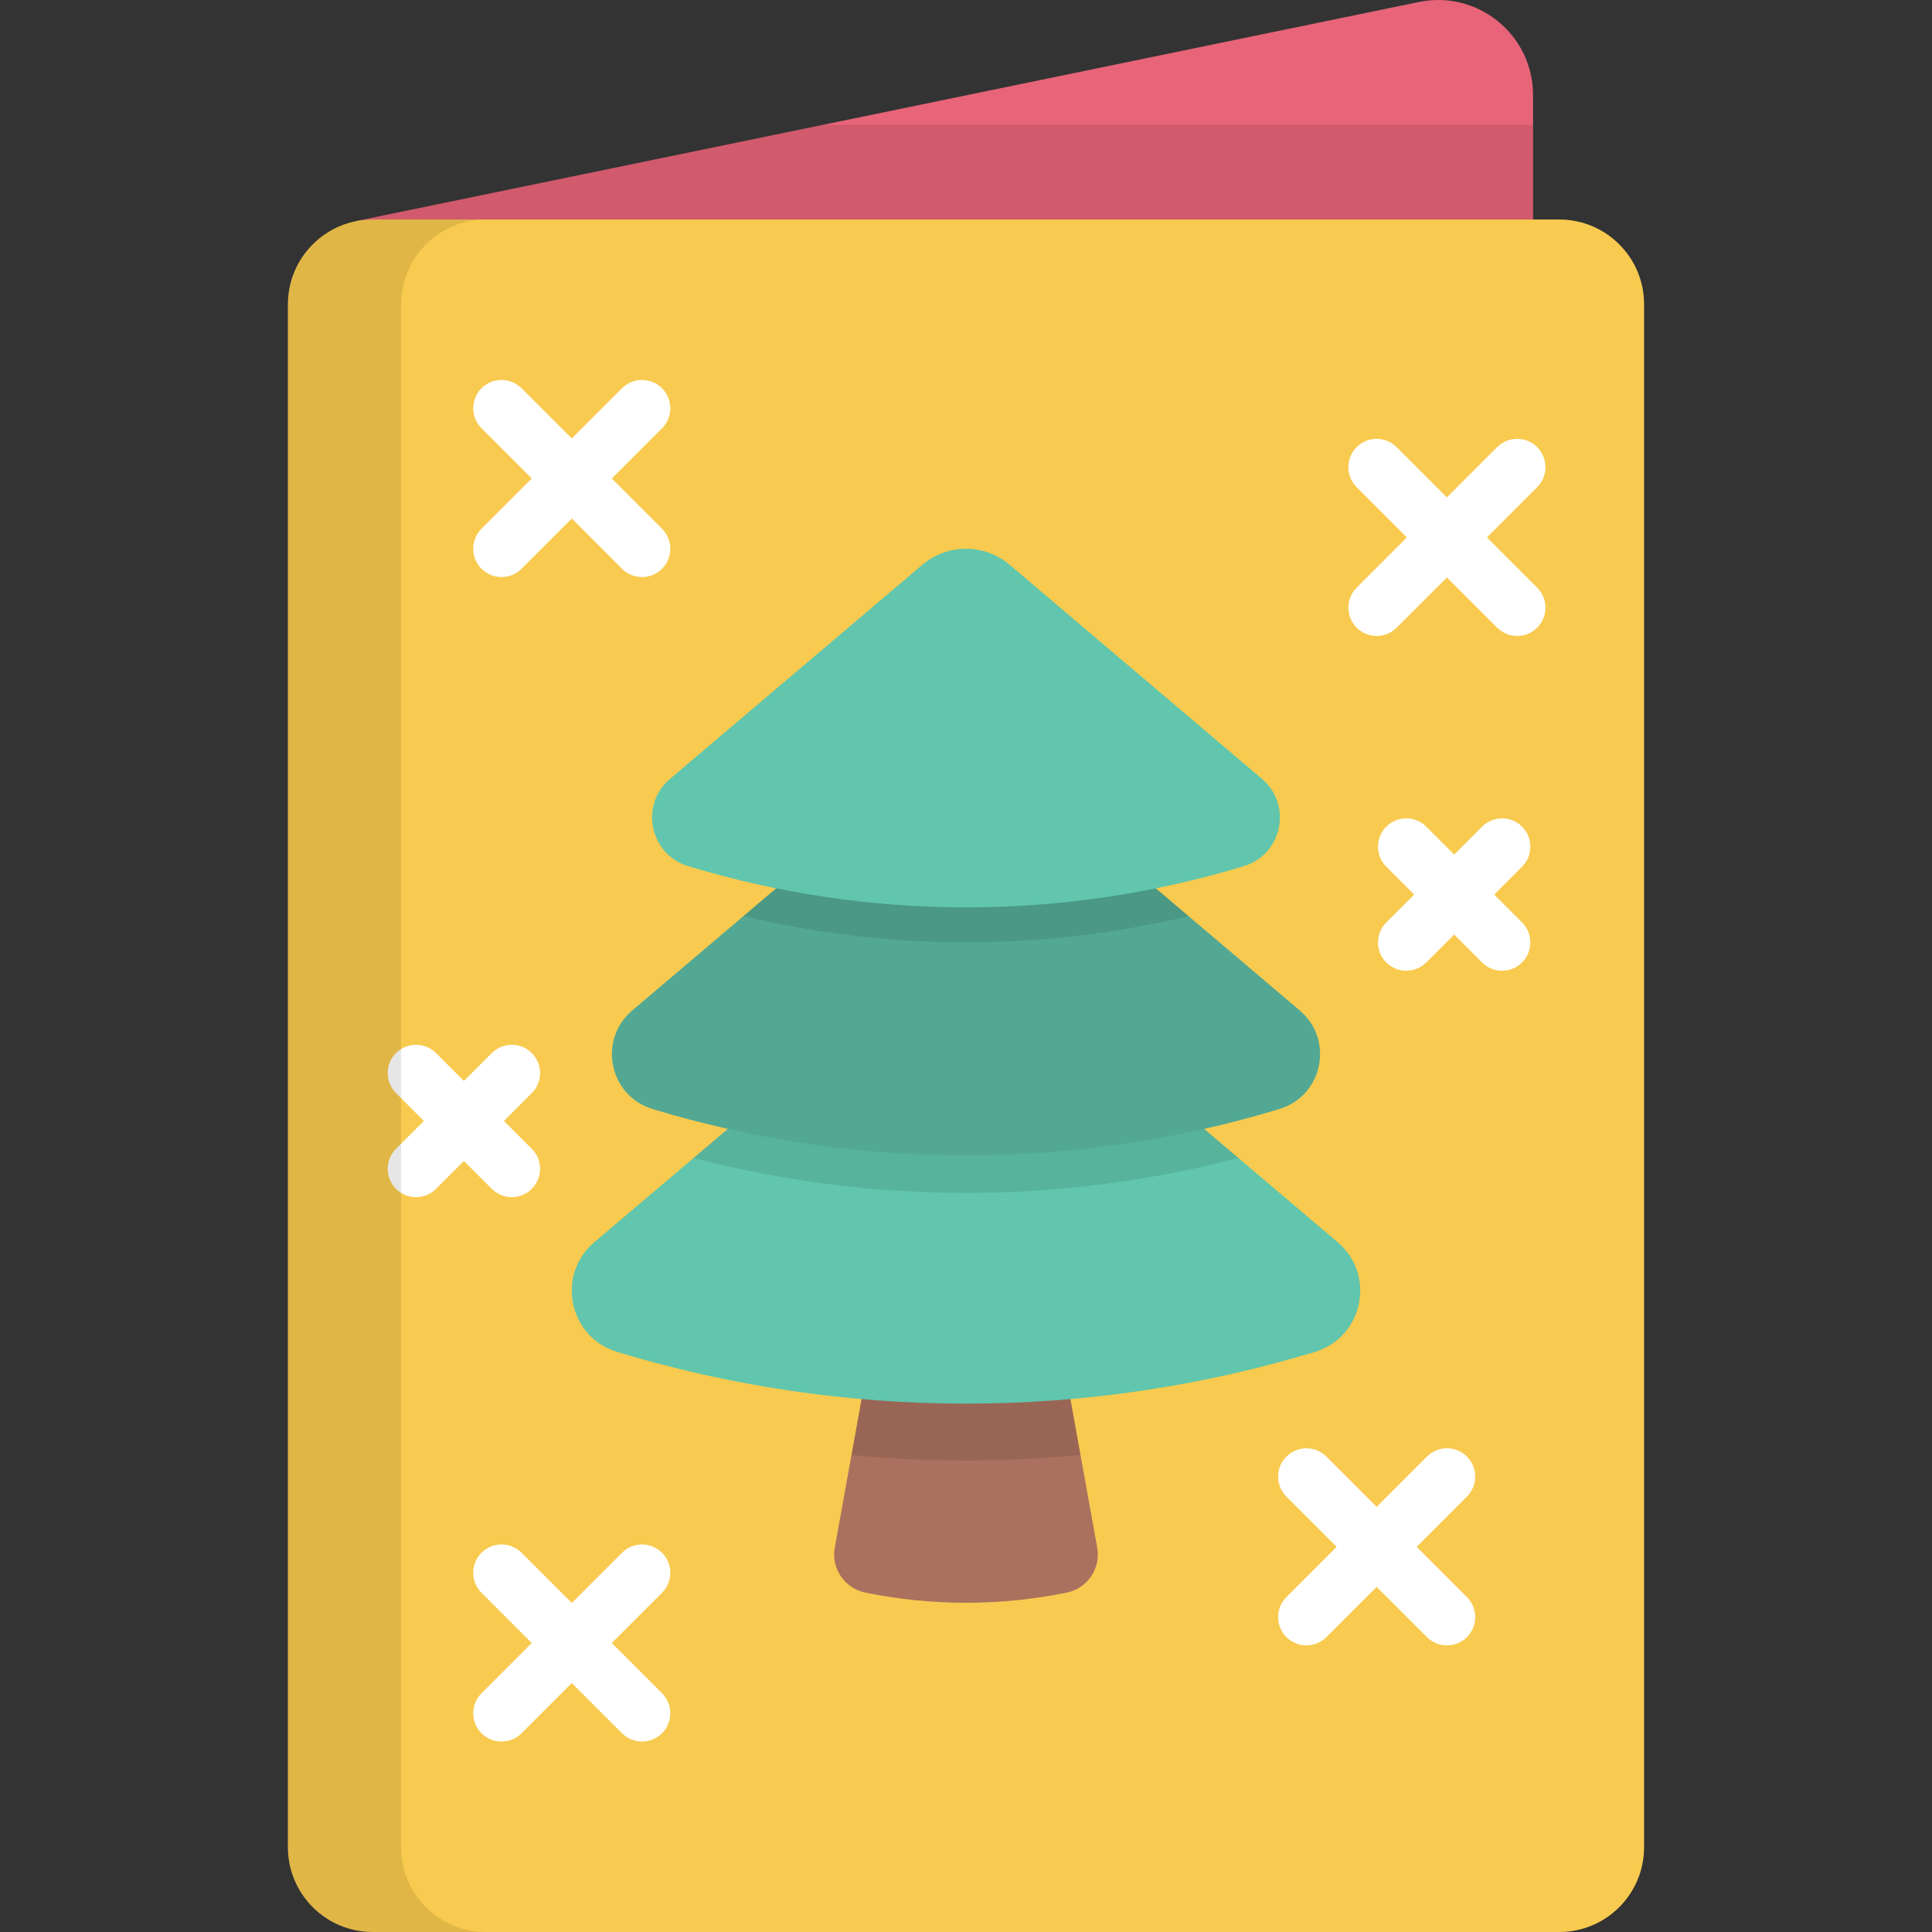<?xml version="1.0" encoding="iso-8859-1"?>
<!-- Generator: Adobe Illustrator 19.0.0, SVG Export Plug-In . SVG Version: 6.00 Build 0)  -->
<svg version="1.1" id="Capa_1" xmlns="http://www.w3.org/2000/svg" xmlns:xlink="http://www.w3.org/1999/xlink" x="0px" y="0px"
	 viewBox="0 0 512 512" style="enable-background:new 0 0 512 512;" xml:space="preserve">
<rect x="0" y="0" width="512" height="512" fill="#333333" stroke="none"/>
<path style="fill:#E86478;" d="M375.278,432.66L94.297,490.576V58.598l281.73-58.071c15.614-3.218,30.249,8.707,30.249,24.65V394.62
	C406.277,413.048,393.327,428.939,375.278,432.66z"/>
<polygon style="opacity:0.1;enable-background:new    ;" points="218.043,33.091 94.297,58.598 94.297,316.13 406.277,316.13 
	406.277,33.091 "/>
<path style="fill:#F8CA4F;" d="M413.232,512H98.769c-12.408,0-22.467-10.059-22.467-22.467V80.643
	c0-12.408,10.059-22.467,22.467-22.467h314.463c12.408,0,22.467,10.059,22.467,22.467v408.89
	C435.698,501.941,425.639,512,413.232,512z"/>
<path style="fill:#AA715F;" d="M281.344,357.875h-50.688l-9.432,52.255c-0.994,5.507,2.591,10.801,8.074,11.921l0,0
	c17.619,3.6,35.784,3.6,53.403,0l0,0c5.483-1.12,9.068-6.414,8.074-11.921L281.344,357.875z"/>
<path style="opacity:0.1;enable-background:new    ;" d="M281.344,357.875h-50.688l-5.005,27.729
	c20.186,1.931,40.512,1.931,60.698,0L281.344,357.875z"/>
<path style="fill:#61C6AD;" d="M241.481,257.951l-83.982,71.25c-10.207,8.66-6.779,25.183,6.031,29.067l0,0
	c60.291,18.28,124.648,18.28,184.94,0l0,0c12.81-3.884,16.238-20.407,6.031-29.067l-83.982-71.25
	C262.144,250.845,249.856,250.845,241.481,257.951z"/>
<path style="opacity:0.1;enable-background:new    ;" d="M270.519,257.951c-8.375-7.105-20.662-7.105-29.037,0l-57.669,48.926
	c47.333,12.337,97.042,12.337,144.375,0L270.519,257.951z"/>
<path style="fill:#61C6AD;" d="M242.961,203.81l-75.425,63.99c-9.167,7.777-6.088,22.617,5.416,26.105l0,0
	c54.148,16.418,111.948,16.418,166.096,0l0,0c11.504-3.488,14.583-18.328,5.417-26.105l-75.425-63.991
	C261.518,197.428,250.482,197.428,242.961,203.81z"/>
<path style="opacity:0.15;enable-background:new    ;" d="M242.961,203.81l-75.425,63.99c-9.167,7.777-6.088,22.617,5.416,26.105
	l0,0c54.148,16.418,111.948,16.418,166.096,0l0,0c11.504-3.488,14.583-18.328,5.417-26.105l-75.425-63.991
	C261.518,197.428,250.482,197.428,242.961,203.81z"/>
<path style="opacity:0.1;enable-background:new    ;" d="M269.039,203.81c-7.522-6.381-18.557-6.381-26.079,0l-45.932,38.969
	c38.767,9.264,79.176,9.264,117.943,0L269.039,203.81z"/>
<path style="fill:#61C6AD;" d="M244.44,149.669L177.572,206.4c-8.127,6.895-5.397,20.051,4.802,23.143l0,0
	c48.005,14.555,99.247,14.555,147.252,0l0,0c10.199-3.092,12.929-16.249,4.802-23.143l-66.868-56.731
	C260.892,144.012,251.108,144.012,244.44,149.669z"/>
<g>
	<path style="fill:#FFFFFF;" d="M402.061,168.533c-1.919,0-3.839-0.732-5.303-2.196l-37.231-37.231
		c-2.929-2.93-2.929-7.678,0-10.607c2.929-2.928,7.678-2.928,10.606,0l37.231,37.232c2.929,2.93,2.929,7.678,0,10.607
		C405.9,167.801,403.981,168.533,402.061,168.533z"/>
	<path style="fill:#FFFFFF;" d="M364.83,168.533c-1.919,0-3.839-0.732-5.303-2.196c-2.929-2.93-2.929-7.678,0-10.607l37.231-37.232
		c2.929-2.928,7.678-2.928,10.606,0c2.929,2.93,2.929,7.678,0,10.607l-37.231,37.231C368.669,167.801,366.75,168.533,364.83,168.533
		z"/>
	<path style="fill:#FFFFFF;" d="M398.059,257.255c-1.92,0-3.839-0.732-5.303-2.196l-25.379-25.38c-2.929-2.93-2.929-7.678,0-10.607
		c2.929-2.928,7.678-2.928,10.606,0l25.379,25.38c2.929,2.93,2.929,7.678,0,10.607C401.898,256.522,399.979,257.255,398.059,257.255
		z"/>
	<path style="fill:#FFFFFF;" d="M372.68,257.255c-1.919,0-3.839-0.732-5.303-2.196c-2.929-2.93-2.929-7.678,0-10.607l25.379-25.38
		c2.929-2.928,7.678-2.928,10.606,0c2.929,2.93,2.929,7.678,0,10.607l-25.379,25.38C376.519,256.522,374.599,257.255,372.68,257.255
		z"/>
	<path style="fill:#FFFFFF;" d="M135.63,317.255c-1.919,0-3.839-0.732-5.303-2.196l-25.38-25.379c-2.929-2.929-2.929-7.678,0-10.606
		c2.929-2.93,7.678-2.929,10.606-0.001l25.38,25.379c2.929,2.929,2.929,7.678,0,10.606
		C139.469,316.522,137.549,317.255,135.63,317.255z"/>
	<path style="fill:#FFFFFF;" d="M110.25,317.255c-1.919,0-3.839-0.732-5.303-2.197c-2.929-2.929-2.929-7.678,0-10.606l25.38-25.379
		c2.929-2.928,7.678-2.929,10.606,0.001c2.929,2.929,2.929,7.678,0,10.606l-25.38,25.379
		C114.089,316.522,112.169,317.255,110.25,317.255z"/>
	<path style="fill:#FFFFFF;" d="M170.139,152.926c-1.92,0-3.839-0.732-5.303-2.196l-37.231-37.232c-2.929-2.93-2.929-7.678,0-10.607
		c2.929-2.928,7.678-2.928,10.606,0l37.231,37.231c2.929,2.93,2.929,7.678,0,10.607
		C173.978,152.193,172.059,152.926,170.139,152.926z"/>
	<path style="fill:#FFFFFF;" d="M132.908,152.926c-1.919,0-3.839-0.732-5.303-2.196c-2.929-2.93-2.929-7.678,0-10.607l37.231-37.231
		c2.929-2.928,7.678-2.928,10.606,0c2.929,2.93,2.929,7.678,0,10.607l-37.231,37.232
		C136.747,152.193,134.827,152.926,132.908,152.926z"/>
	<path style="fill:#FFFFFF;" d="M383.446,436.044c-1.919,0-3.839-0.732-5.303-2.196l-37.232-37.232
		c-2.929-2.93-2.929-7.678,0-10.607c2.929-2.928,7.678-2.928,10.606,0l37.232,37.231c2.929,2.93,2.929,7.678,0,10.608
		C387.285,435.311,385.365,436.044,383.446,436.044z"/>
	<path style="fill:#FFFFFF;" d="M346.214,436.044c-1.919,0-3.839-0.732-5.303-2.196c-2.929-2.93-2.929-7.678,0-10.608l37.232-37.231
		c2.929-2.928,7.678-2.928,10.606,0c2.929,2.93,2.929,7.678,0,10.607l-37.232,37.232
		C350.053,435.311,348.133,436.044,346.214,436.044z"/>
	<path style="fill:#FFFFFF;" d="M170.139,461.526c-1.92,0-3.839-0.732-5.303-2.196l-37.231-37.232c-2.929-2.93-2.929-7.678,0-10.607
		c2.929-2.928,7.678-2.928,10.606,0l37.231,37.232c2.929,2.93,2.929,7.678,0,10.607
		C173.978,460.794,172.059,461.526,170.139,461.526z"/>
	<path style="fill:#FFFFFF;" d="M132.908,461.526c-1.919,0-3.839-0.732-5.303-2.196c-2.929-2.93-2.929-7.678,0-10.607l37.231-37.232
		c2.929-2.928,7.678-2.928,10.606,0c2.929,2.93,2.929,7.678,0,10.607l-37.231,37.232
		C136.747,460.794,134.827,461.526,132.908,461.526z"/>
</g>
<path style="opacity:0.1;enable-background:new    ;" d="M106.297,489.533V80.643c0-12.408,10.059-22.467,22.467-22.467H98.769
	c-12.408,0-22.467,10.059-22.467,22.467v408.89c0,12.408,10.059,22.467,22.467,22.467h29.995
	C116.355,512,106.297,501.941,106.297,489.533z"/>
<g>
</g>
<g>
</g>
<g>
</g>
<g>
</g>
<g>
</g>
<g>
</g>
<g>
</g>
<g>
</g>
<g>
</g>
<g>
</g>
<g>
</g>
<g>
</g>
<g>
</g>
<g>
</g>
<g>
</g>
</svg>

